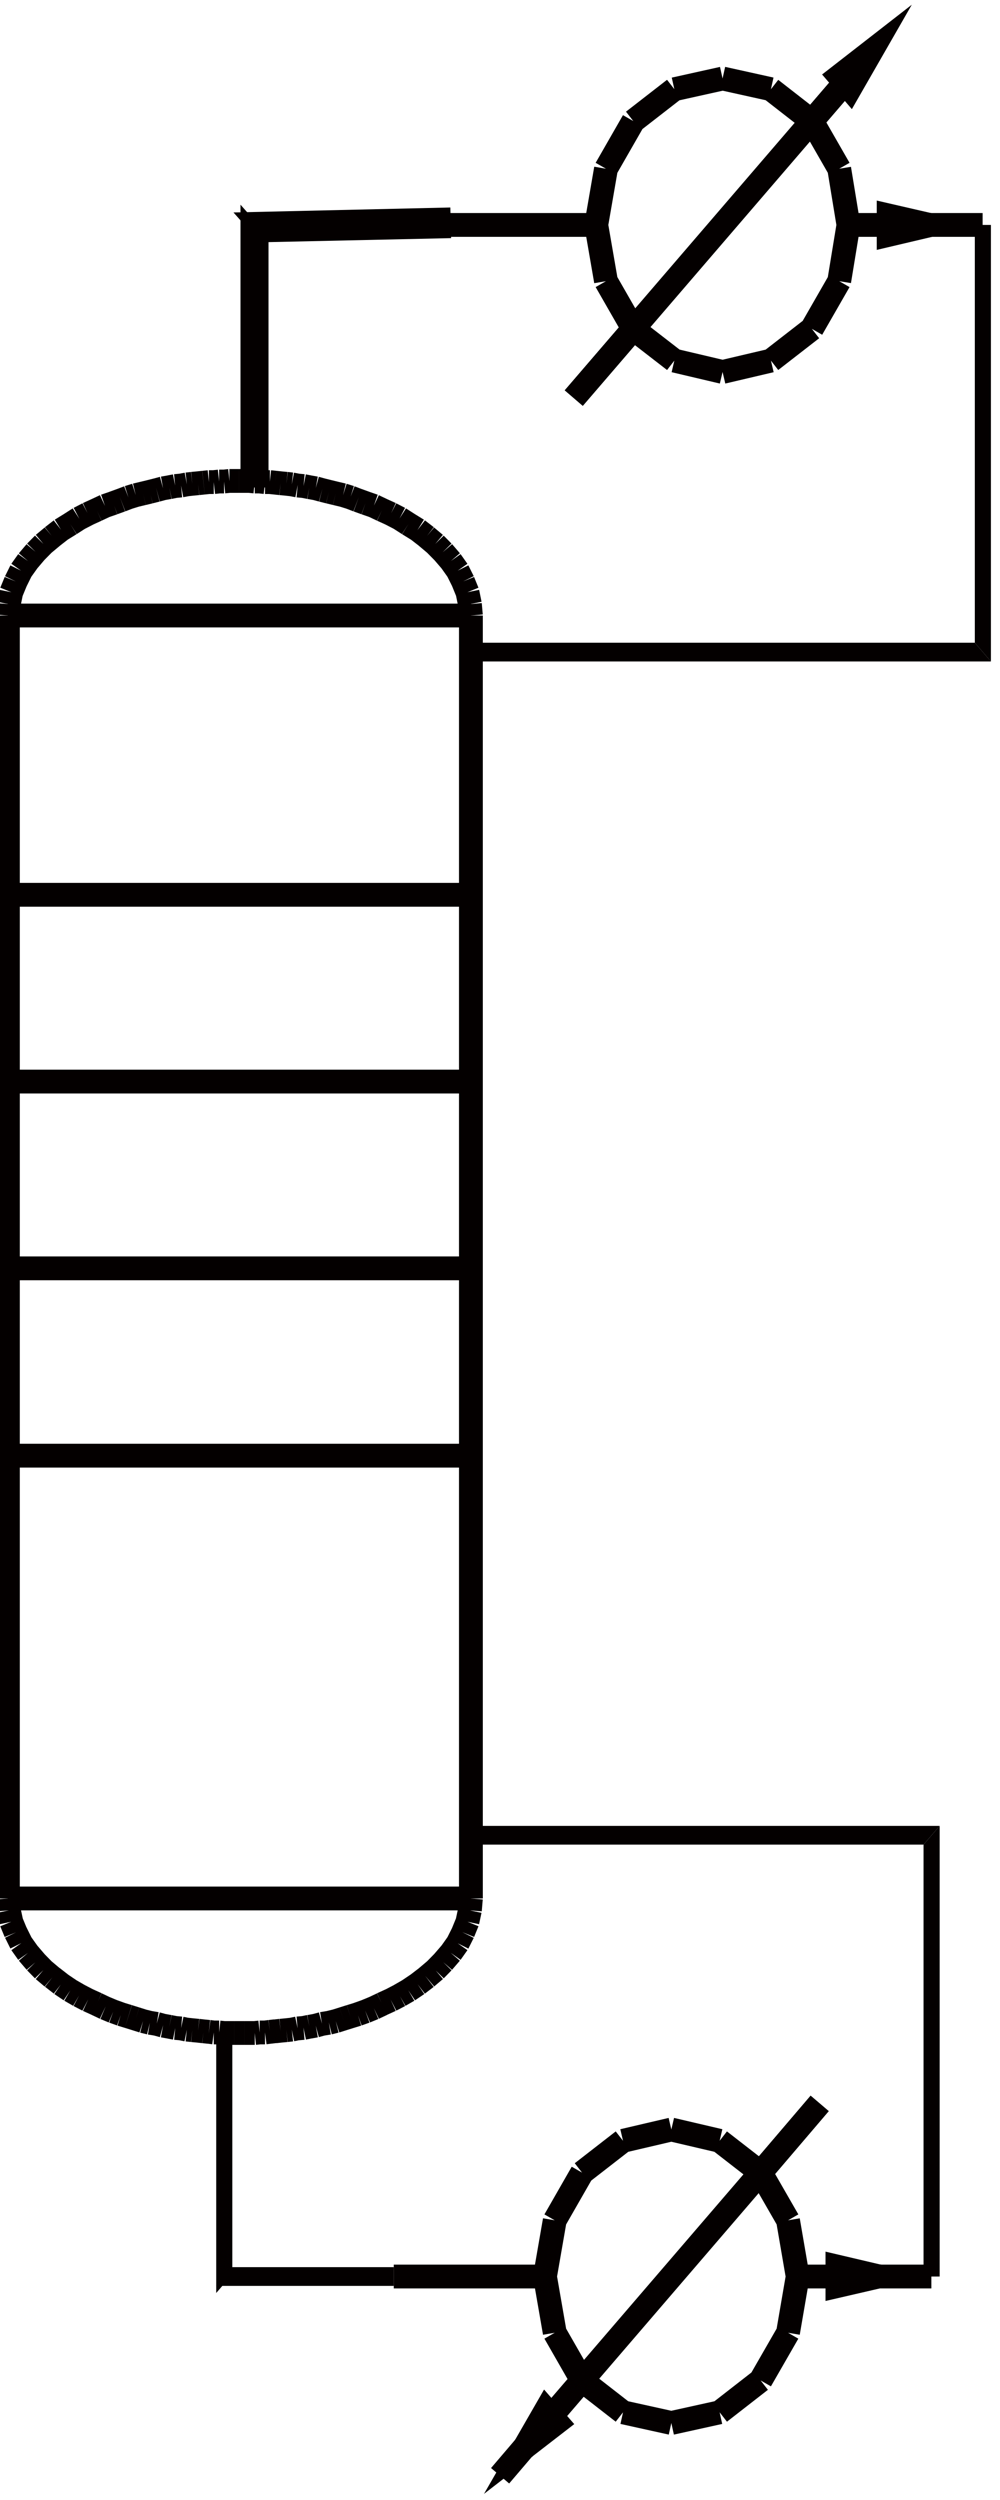 <?xml version="1.0" encoding="utf-8"?>
<!-- Generator: Adobe Illustrator 16.0.0, SVG Export Plug-In . SVG Version: 6.00 Build 0)  -->
<!DOCTYPE svg PUBLIC "-//W3C//DTD SVG 1.1//EN" "http://www.w3.org/Graphics/SVG/1.1/DTD/svg11.dtd">
<svg version="1.1" id="图层_1" xmlns="http://www.w3.org/2000/svg" xmlns:xlink="http://www.w3.org/1999/xlink" x="0px" y="0px"
	 width="84px" height="210px" viewBox="-31.779 -83.075 84 210" enable-background="new -31.779 -83.075 84 210"
	 xml:space="preserve">
<path fill="none" stroke="#040000" stroke-width="2" d="M-31.115-31.372H7.777"/>
<path fill="none" stroke="#040000" stroke-width="2" d="M-31.115-31.372V76.397"/>
<path fill="none" stroke="#040000" stroke-width="2" d="M7.777-31.372V76.397"/>
<path fill="none" stroke="#040000" stroke-width="2" d="M-31.115,76.397H7.777"/>
<path fill="none" stroke="#040000" stroke-width="2" d="M7.777-31.372l-0.084-0.956 M7.692-32.328l-0.204-1.001 M7.485-33.329
	l-0.368-0.903 M7.12-34.232l-0.452-0.907 M6.669-35.139l-0.574-0.81 M6.095-35.949l-0.656-0.764 M5.435-36.714L4.779-37.38
	 M4.779-37.38L4.042-38 M4.047-38l-0.74-0.572 M3.302-38.572l-0.776-0.48 M2.526-39.052l-0.74-0.475 M1.785-39.527l-0.737-0.381
	 M1.052-39.908l-0.74-0.336 M0.313-40.244l-0.696-0.331 M-0.379-40.575l-0.697-0.242 M-1.076-40.817l-0.656-0.238 M-1.737-41.055
	l-0.616-0.236 M-2.348-41.291l-0.613-0.191 M-2.961-41.482l-0.617-0.146 M-3.578-41.628l-0.572-0.139 M-4.15-41.766l-0.577-0.145
	 M-4.729-41.911l-0.533-0.145 M-5.259-42.055l-0.531-0.094 M-5.789-42.149l-0.493-0.097 M-6.282-42.246l-0.492-0.046 M-6.779-42.292
	l-0.492-0.094 M-7.271-42.386l-0.448-0.05 M-7.719-42.436l-0.493-0.046 M-8.212-42.483l-0.451-0.048 M-8.663-42.531l-0.449-0.047
	 M-9.108-42.578h-0.412 M-9.519-42.578l-0.449-0.05 M-9.968-42.628h-0.413 M-10.381-42.628l-0.448-0.046 M-10.829-42.675h-0.413
	 M-11.241-42.675h-0.447 M-11.689-42.675H-12.1 M-12.1-42.675h-0.409 M-12.51-42.675l-0.452,0.046 M-12.961-42.628h-0.409
	 M-13.37-42.628l-0.452,0.05 M-13.822-42.578h-0.408 M-14.23-42.578l-0.453,0.047 M-14.687-42.531l-0.452,0.048 M-15.138-42.483
	l-0.492,0.046 M-15.63-42.436l-0.45,0.05 M-16.08-42.386l-0.492,0.094 M-16.572-42.292l-0.493,0.046 M-17.06-42.246l-0.493,0.097
	 M-17.552-42.149l-0.531,0.094 M-18.083-42.055l-0.533,0.145 M-18.62-41.911l-0.573,0.145 M-19.19-41.766l-0.574,0.139
	 M-19.764-41.628l-0.614,0.146 M-20.378-41.482l-0.615,0.191 M-20.993-41.291l-0.616,0.236 M-21.614-41.055l-0.652,0.238
	 M-22.262-40.817l-0.697,0.242 M-22.959-40.575l-0.705,0.331 M-23.663-40.244l-0.735,0.336 M-24.394-39.908l-0.737,0.381
	 M-25.136-39.527l-0.739,0.475 M-25.875-39.052l-0.778,0.48 M-26.653-38.572L-27.388-38 M-27.384-38l-0.745,0.62 M-28.129-37.38
	l-0.657,0.667 M-28.785-36.714l-0.648,0.764 M-29.434-35.949l-0.577,0.81 M-30.01-35.139l-0.448,0.907 M-30.458-34.232l-0.372,0.903
	 M-30.835-33.329l-0.203,1.001 M-31.034-32.328l-0.081,0.956"/>
<path fill="none" stroke="#040000" stroke-width="2" d="M-31.115,76.397l0.081,0.998 M-31.034,77.395l0.204,0.956 M-30.835,78.351
	l0.373,0.901 M-30.458,79.252l0.448,0.904 M-30.01,80.161l0.577,0.811 M-29.434,80.972l0.653,0.763 M-28.785,81.735l0.657,0.672
	 M-28.129,82.406l0.74,0.624 M-27.384,83.024l0.735,0.572 M-26.653,83.597l0.778,0.524 M-25.875,84.121l0.739,0.426 M-25.136,84.547
	l0.738,0.384 M-24.394,84.931l0.736,0.335 M-23.663,85.266l0.697,0.331 M-22.959,85.599l0.697,0.291 M-22.262,85.886l0.652,0.235
	 M-21.614,86.121l0.616,0.189 M-20.993,86.311l0.615,0.192 M-20.378,86.503l0.614,0.194 M-19.764,86.698l0.574,0.141 M-19.19,86.838
	l0.573,0.095 M-18.62,86.933l0.533,0.146 M-18.083,87.078l0.531,0.097 M-17.552,87.175l0.493,0.097 M-17.06,87.271l0.492,0.044
	 M-16.572,87.315l0.492,0.103 M-16.08,87.411l0.45,0.049 M-15.63,87.46l0.492,0.046 M-15.138,87.506l0.452,0.051 M-14.687,87.557
	l0.453,0.046 M-14.23,87.599l0.408,0.053 M-13.822,87.652h0.452 M-13.37,87.652l0.409,0.044 M-12.961,87.696h0.452 M-12.51,87.696
	h0.409 M-12.1,87.696h0.412 M-11.689,87.696h0.447 M-11.241,87.696h0.413 M-10.829,87.696h0.448 M-10.381,87.696l0.413-0.044
	 M-9.968,87.652h0.449 M-9.519,87.652l0.412-0.053 M-9.108,87.599l0.449-0.051 M-8.663,87.557l0.451-0.051 M-8.212,87.506
	l0.493-0.046 M-7.719,87.46l0.448-0.049 M-7.271,87.411l0.492-0.104 M-6.779,87.315l0.493-0.044 M-6.282,87.271l0.493-0.102
	 M-5.789,87.175l0.531-0.097 M-5.259,87.078l0.532-0.146 M-4.729,86.933l0.576-0.095 M-4.15,86.838l0.572-0.141 M-3.578,86.698
	l0.617-0.194 M-2.961,86.503l0.613-0.192 M-2.348,86.311l0.616-0.189 M-1.737,86.121l0.657-0.235 M-1.076,85.886l0.697-0.289
	 M-0.379,85.599l0.696-0.329 M0.313,85.266l0.736-0.335 M1.052,84.931l0.737-0.384 M1.785,84.547l0.74-0.426 M2.526,84.121
	l0.776-0.524 M3.302,83.597l0.74-0.566 M4.047,83.024l0.736-0.623 M4.779,82.406l0.657-0.672 M5.435,81.735l0.657-0.763
	 M6.095,80.972l0.574-0.811 M6.669,80.161l0.452-0.902 M7.12,79.252l0.368-0.901 M7.485,78.351l0.204-0.956 M7.692,77.395
	l0.084-0.998"/>
<path fill="none" stroke="#040000" stroke-width="2" d="M-31.115-7.912H7.777"/>
<path fill="none" stroke="#040000" stroke-width="2" d="M-31.115,7.777H7.777"/>
<path fill="none" stroke="#040000" stroke-width="2" d="M-31.115,23.466H7.777"/>
<path fill="none" stroke="#040000" stroke-width="2" d="M-31.115,39.201H7.777"/>
<path fill="none" stroke="#040000" stroke-width="2" d="M18.306-64.18l0.817-4.721 M19.123-68.901l2.295-4.004 M21.418-72.905
	l3.448-2.678 M24.866-75.579l4.051-0.899 M28.917-76.482l4.062,0.899 M32.979-75.579l3.438,2.678 M36.417-72.905l2.298,4.004
	 M38.715-68.901l0.775,4.721 M39.49-64.18l-0.775,4.724 M38.715-59.457l-2.298,4.004 M36.417-55.453l-3.438,2.669 M32.979-52.784
	l-4.062,0.954 M28.917-51.83l-4.051-0.954 M24.866-52.784l-3.448-2.669 M21.418-55.453l-2.295-4.004 M19.123-59.457l-0.817-4.724"/>
<path fill="none" stroke="#040000" stroke-width="2" d="M36.417-72.905L21.418-55.453"/>
<path fill="none" stroke="#040000" stroke-width="2" d="M50.761-64.18H39.49"/>
<path fill="none" stroke="#040000" stroke-width="2" d="M18.306-64.18H5.599"/>
<path fill="none" stroke="#040000" stroke-width="2" d="M16.417-49.636l5.001-5.817"/>
<path fill="none" stroke="#040000" stroke-width="2" d="M36.417-72.905l4.955-5.771"/>
<path fill="none" stroke="#040000" stroke-width="2" d="M16.417-49.636l5.001-5.817"/>
<path fill="none" stroke="#040000" stroke-width="2" d="M36.417-72.905l4.955-5.771"/>
<path fill="#040000" d="M41.867-62.083v-4.145l8.894,2.048l0,0L41.867-62.083z"/>
<path fill="#040000" d="M39.778-73.907l-2.502-2.911l7.537-5.862l0,0L39.778-73.907z"/>
<path fill="none" stroke="#040000" stroke-width="2" d="M13.999,108.153l0.82-4.721 M14.82,103.432l2.294-4.006 M17.114,99.426
	l3.441-2.673 M20.555,96.753l4.058-0.949 M24.613,95.804l4.058,0.949 M28.67,96.753l3.441,2.673 M32.112,99.426l2.303,4.006
	 M34.414,103.432l0.812,4.721 M35.226,108.153l-0.812,4.723 M34.414,112.875l-2.303,4.006 M32.112,116.881l-3.441,2.678
	 M28.67,119.559l-4.058,0.896 M24.613,120.455l-4.058-0.896 M20.555,119.559l-3.441-2.678 M17.114,116.881l-2.294-4.006
	 M14.82,112.875l-0.82-4.723"/>
<path fill="none" stroke="#040000" stroke-width="2" d="M32.112,99.426l-14.998,17.455"/>
<path fill="none" stroke="#040000" stroke-width="2" d="M46.456,108.153h-11.23"/>
<path fill="none" stroke="#040000" stroke-width="2" d="M13.999,108.153H1.298"/>
<path fill="none" stroke="#040000" stroke-width="2" d="M12.158,122.649l4.955-5.768"/>
<path fill="none" stroke="#040000" stroke-width="2" d="M32.112,99.426l4.961-5.815"/>
<path fill="none" stroke="#040000" stroke-width="2" d="M10.23,124.889l4.958-5.814"/>
<path fill="none" stroke="#040000" stroke-width="2" d="M32.112,99.426l4.961-5.815"/>
<path fill="#040000" d="M37.564,110.207v-4.145l8.893,2.09l0,0L37.564,110.207z"/>
<path fill="#040000" d="M13.923,117.645l2.534,2.905l-7.581,5.862l0,0L13.923,117.645z"/>
<path fill="#040000" d="M-13.617,87.696h1.353v20.266l-1.353,1.576V87.696z"/>
<path fill="#040000" d="M-13.617,108.941l1.353-1.576H1.302v1.576H-13.617z"/>
<path fill="#040000" d="M47.152,108.153h-1.354v-36.28l1.354-1.572V108.153z"/>
<path fill="#040000" d="M47.152,70.3l-1.354,1.572H8.059V70.3H47.152z"/>
<path fill="#040000" stroke="#040000" d="M-9.724-42.628h-1.353v-21.934l1.353,1.528V-42.628z"/>
<path fill="#040000" stroke="#040000" d="M-9.724-63.225l-1.353-1.528l16.64-0.382l0.04,1.574L-9.724-63.225z"/>
<path fill="#040000" d="M50.105-64.18h1.353v36.669l-1.353-1.575V-64.18z"/>
<path fill="#040000" d="M50.105-29.086l1.353,1.575H7.981v-1.575H50.105z"/>
</svg>
